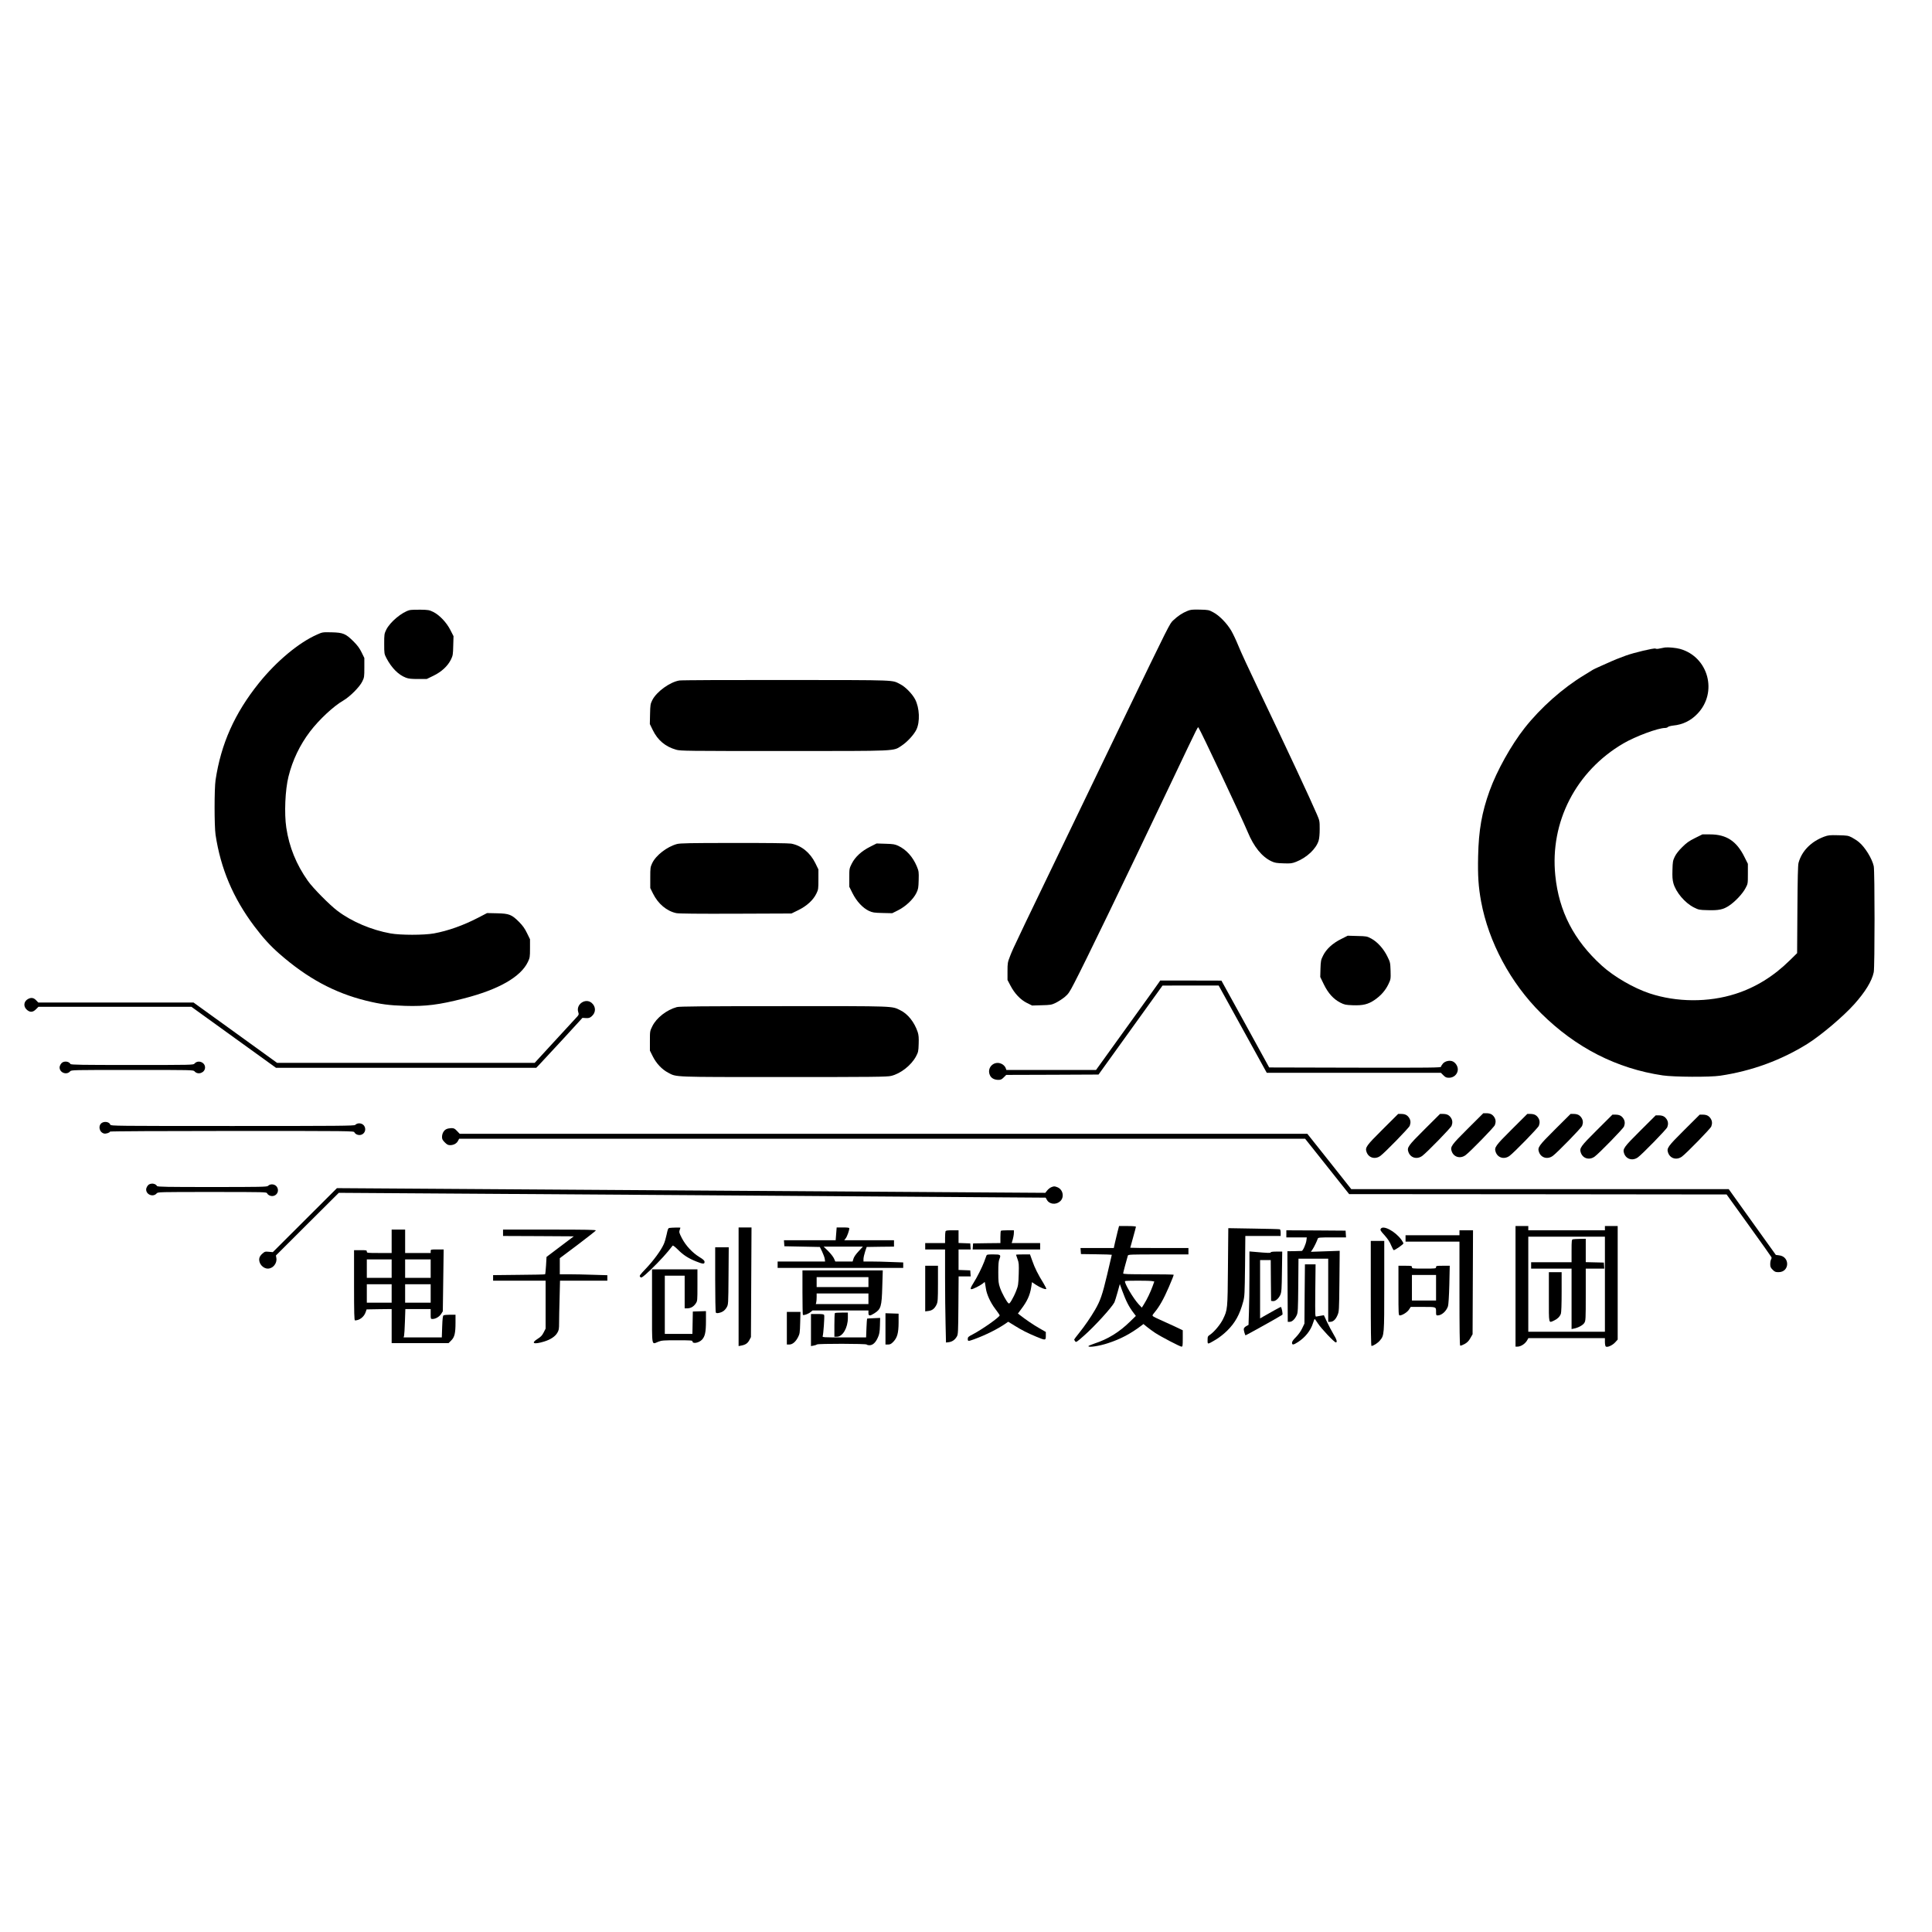<?xml version="1.0" standalone="no"?>
<!DOCTYPE svg PUBLIC "-//W3C//DTD SVG 20010904//EN"
 "http://www.w3.org/TR/2001/REC-SVG-20010904/DTD/svg10.dtd">
<svg version="1.0" xmlns="http://www.w3.org/2000/svg"
 width="2723pt" height="2723pt" viewBox="0 0 2723 2723"
 preserveAspectRatio="xMidYMid meet">
<g transform="translate(0,2723) scale(0.1,-0.1)"
fill="#000000" stroke="none">
<path d="M5774 18631 c-109 -28 -277 -168 -330 -276 -28 -58 -29 -66 -29 -200
0 -138 1 -141 31 -200 73 -139 169 -236 274 -276 39 -15 77 -19 172 -19 l122
0 95 46 c115 56 202 137 247 229 27 56 29 70 32 195 l4 134 -44 86 c-54 107
-155 213 -243 256 -55 27 -70 29 -180 31 -66 1 -134 -2 -151 -6z"/>
<path d="M16730 18617 c-66 -27 -129 -69 -193 -129 -51 -47 -44 -32 -730
-1453 -1572 -3260 -1515 -3140 -1571 -3281 -34 -88 -36 -97 -36 -214 l0 -122
41 -78 c58 -112 142 -201 233 -246 l73 -36 134 4 c126 3 138 5 199 34 36 18
92 54 124 80 53 44 68 65 137 199 152 292 675 1372 1366 2825 417 876 372 786
388 769 21 -22 613 -1278 690 -1464 87 -210 200 -350 335 -414 47 -22 71 -26
169 -29 104 -4 120 -1 180 22 150 59 282 184 316 298 10 33 15 92 15 165 0
110 -1 117 -40 207 -86 202 -420 917 -835 1786 -120 250 -242 515 -271 588
-30 74 -75 170 -101 214 -62 105 -169 214 -253 258 -63 34 -69 35 -190 38
-112 2 -131 0 -180 -21z"/>
<path d="M4468 18286 c-257 -113 -572 -376 -818 -682 -343 -427 -535 -857
-612 -1369 -18 -123 -18 -647 0 -770 72 -477 247 -891 545 -1288 126 -167 224
-275 355 -390 393 -344 774 -550 1222 -661 204 -50 326 -66 550 -73 288 -9
483 16 825 104 494 126 805 304 906 517 27 57 29 69 29 189 l0 129 -42 86
c-32 66 -59 104 -112 158 -105 105 -140 118 -311 122 l-140 3 -125 -65 c-213
-110 -424 -185 -625 -222 -140 -25 -469 -25 -610 0 -268 48 -547 166 -747 317
-110 82 -349 324 -419 424 -163 231 -263 476 -304 750 -30 200 -16 532 31 720
57 231 161 447 304 635 128 168 332 358 468 436 93 54 231 192 268 269 28 57
29 66 29 196 l0 135 -39 80 c-29 59 -58 98 -115 155 -109 108 -145 123 -306
127 -129 3 -131 2 -207 -32z"/>
<path d="M23465 18104 c-16 -3 -49 -9 -73 -14 -26 -7 -49 -7 -60 -1 -19 10
-308 -59 -417 -99 -115 -43 -150 -57 -200 -79 -27 -12 -97 -43 -155 -69 -58
-25 -107 -49 -110 -52 -3 -3 -57 -36 -120 -74 -301 -181 -616 -460 -842 -747
-189 -240 -391 -602 -493 -884 -110 -305 -154 -555 -162 -922 -6 -280 4 -430
42 -639 106 -571 414 -1147 845 -1575 489 -485 1066 -780 1715 -876 154 -23
670 -26 810 -4 445 66 861 219 1231 450 188 118 502 383 657 556 156 174 250
327 276 453 15 74 15 1421 0 1494 -23 106 -124 270 -210 340 -24 20 -69 49
-99 65 -51 26 -65 28 -190 31 -125 3 -141 1 -202 -21 -185 -70 -314 -203 -359
-368 -9 -31 -13 -226 -16 -659 l-4 -614 -103 -101 c-228 -225 -484 -383 -767
-473 -380 -122 -829 -119 -1209 7 -228 76 -505 237 -676 393 -392 357 -602
763 -653 1267 -78 755 291 1472 959 1863 171 100 489 218 588 218 16 0 35 6
41 14 6 7 40 16 75 20 133 13 246 68 339 165 291 301 157 802 -244 915 -59 16
-166 26 -214 20z"/>
<path d="M9575 17639 c-134 -22 -321 -158 -381 -276 -27 -55 -29 -66 -32 -198
l-3 -140 41 -84 c69 -143 178 -235 331 -278 61 -17 141 -18 1514 -18 1636 0
1540 -4 1662 75 80 53 171 151 208 225 54 110 46 308 -18 430 -41 77 -137 175
-206 210 -128 64 0 59 -1606 61 -803 1 -1482 -2 -1510 -7z"/>
<path d="M23889 15418 c-84 -42 -119 -67 -180 -128 -50 -49 -86 -96 -105 -135
-26 -55 -29 -71 -32 -185 -3 -95 0 -140 13 -188 35 -127 162 -278 290 -342 65
-33 75 -35 189 -38 160 -5 224 8 307 64 86 57 190 168 231 247 33 61 33 63 33
202 l0 140 -48 96 c-111 225 -255 319 -486 319 l-107 0 -105 -52z"/>
<path d="M9541 15334 c-140 -38 -296 -158 -349 -270 -26 -56 -27 -67 -27 -205
l0 -145 38 -77 c72 -146 195 -249 330 -277 36 -7 300 -10 837 -8 l785 3 98 48
c118 58 208 140 253 232 28 58 29 66 29 201 l0 140 -43 88 c-74 150 -197 249
-341 276 -33 6 -341 10 -805 9 -625 0 -760 -3 -805 -15z"/>
<path d="M12264 15296 c-122 -61 -211 -143 -259 -238 -35 -70 -35 -72 -35
-198 l0 -128 46 -92 c57 -114 144 -207 230 -248 54 -24 71 -27 194 -30 l135
-3 84 42 c106 53 214 155 257 244 26 54 29 71 32 181 3 117 2 124 -27 195 -56
133 -147 234 -261 288 -48 22 -70 26 -180 29 l-125 4 -91 -46z"/>
<path d="M18902 13995 c-121 -60 -209 -142 -254 -233 -31 -62 -33 -75 -37
-184 l-3 -118 50 -103 c61 -126 136 -208 232 -258 60 -30 74 -33 176 -37 143
-5 215 12 307 74 89 61 152 133 195 221 34 72 34 74 31 191 -4 116 -5 120 -46
203 -53 108 -139 203 -225 250 -62 33 -66 34 -198 37 l-135 4 -93 -47z"/>
<path d="M16334 13383 c-10 -16 -213 -299 -452 -630 l-434 -603 -632 0 -632 0
-11 30 c-6 16 -26 38 -44 49 -110 67 -232 -46 -174 -159 19 -38 63 -60 116
-60 34 0 47 6 76 35 l35 35 650 2 651 3 451 627 451 627 395 1 396 0 339 -615
339 -615 1227 0 1227 0 35 -35 c30 -30 42 -35 81 -35 62 0 115 45 122 105 6
46 -23 100 -66 123 -42 22 -110 9 -142 -27 -15 -17 -28 -38 -28 -46 0 -13
-144 -15 -1211 -13 l-1211 3 -336 612 -337 612 -431 1 -432 0 -18 -27z"/>
<path d="M399 13152 c-66 -33 -75 -109 -17 -157 43 -36 82 -33 125 10 l35 35
1078 0 1078 0 596 -430 596 -430 1834 0 1834 0 55 58 c30 31 177 189 326 351
l270 295 49 -3 c40 -2 54 2 80 24 63 53 63 137 1 190 -88 74 -225 -21 -189
-130 11 -35 11 -37 -42 -93 -29 -32 -170 -185 -313 -340 l-259 -282 -1816 0
-1815 0 -588 425 -589 425 -1094 0 -1094 0 -28 29 c-35 38 -69 45 -113 23z"/>
<path d="M9540 13036 c-143 -39 -286 -150 -345 -268 -35 -71 -35 -71 -35 -208
l0 -138 41 -82 c50 -99 128 -182 215 -228 124 -65 42 -62 1634 -62 1261 0
1453 2 1510 16 132 31 282 148 350 274 32 61 35 72 38 177 3 86 0 123 -13 165
-46 140 -140 259 -247 310 -123 60 -49 58 -1643 57 -1128 0 -1470 -3 -1505
-13z"/>
<path d="M884 12258 c-22 -10 -44 -47 -44 -73 0 -74 99 -111 148 -55 16 20 33
20 877 20 844 0 861 0 877 -20 49 -56 148 -19 148 55 0 74 -99 111 -148 55
-16 -20 -33 -20 -879 -20 -714 0 -863 2 -870 14 -19 32 -70 44 -109 24z"/>
<path d="M20688 11323 c-233 -232 -249 -255 -228 -318 28 -84 121 -111 196
-56 65 48 402 394 413 424 16 42 13 78 -8 111 -26 40 -57 55 -110 56 l-45 0
-218 -217z"/>
<path d="M19488 11313 c-233 -232 -249 -255 -228 -318 28 -84 121 -111 196
-56 65 48 402 394 413 424 16 42 13 78 -8 111 -26 40 -57 55 -110 56 l-45 0
-218 -217z"/>
<path d="M20078 11313 c-233 -232 -249 -255 -228 -318 28 -84 121 -111 196
-56 65 48 402 394 413 424 16 42 13 78 -8 111 -26 40 -57 55 -110 56 l-45 0
-218 -217z"/>
<path d="M21308 11313 c-233 -232 -249 -255 -228 -318 28 -84 121 -111 196
-56 65 48 402 394 413 424 16 42 13 78 -8 111 -26 40 -57 55 -110 56 l-45 0
-218 -217z"/>
<path d="M21918 11313 c-233 -232 -249 -255 -228 -318 28 -84 121 -111 196
-56 65 48 402 394 413 424 16 42 13 78 -8 111 -26 40 -57 55 -110 56 l-45 0
-218 -217z"/>
<path d="M22508 11303 c-233 -232 -249 -255 -228 -318 28 -84 121 -111 196
-56 65 48 402 394 413 424 16 42 13 78 -8 111 -26 40 -57 55 -110 56 l-45 0
-218 -217z"/>
<path d="M23738 11303 c-233 -232 -249 -255 -228 -318 28 -84 121 -111 196
-56 65 48 402 394 413 424 16 42 13 78 -8 111 -26 40 -57 55 -110 56 l-45 0
-218 -217z"/>
<path d="M23118 11293 c-233 -232 -249 -255 -228 -318 28 -84 121 -111 196
-56 65 48 402 394 413 424 16 42 13 78 -8 111 -26 40 -57 55 -110 56 l-45 0
-218 -217z"/>
<path d="M1443 11408 c-64 -31 -49 -136 23 -154 26 -7 84 12 84 27 0 5 738 9
1719 9 1678 0 1720 0 1726 -19 3 -10 19 -24 35 -31 73 -30 140 37 110 109 -21
51 -95 65 -134 26 -13 -13 -219 -15 -1730 -15 -1659 0 -1715 1 -1721 18 -11
35 -69 51 -112 30z"/>
<path d="M6288 11314 c-35 -18 -58 -62 -58 -110 0 -29 8 -44 39 -75 31 -31 46
-39 75 -39 49 0 92 23 111 60 l16 30 5962 0 5962 0 310 -390 310 -390 2660 -2
2660 -3 313 -435 c172 -239 316 -441 319 -449 3 -7 1 -22 -5 -32 -7 -10 -12
-39 -12 -65 0 -39 5 -51 34 -80 30 -30 40 -34 84 -34 156 0 163 220 7 237
l-46 6 -332 463 -332 464 -2660 0 -2660 0 -309 390 -310 390 -5973 0 -5974 0
-38 40 c-33 35 -43 40 -82 40 -24 -1 -56 -7 -71 -16z"/>
<path d="M2104 10538 c-22 -10 -44 -47 -44 -73 0 -74 99 -111 148 -55 16 20
32 20 784 20 743 0 767 -1 773 -19 3 -10 19 -24 35 -31 73 -30 140 37 110 109
-21 51 -95 65 -134 26 -13 -13 -114 -15 -785 -15 -637 0 -771 2 -778 14 -19
32 -70 44 -109 24z"/>
<path d="M14814 10496 c-17 -8 -42 -28 -56 -46 l-25 -32 -4992 33 -4992 33
-452 -451 -452 -451 -56 5 c-52 5 -58 3 -92 -27 -22 -19 -39 -44 -42 -64 -14
-70 49 -146 120 -146 72 0 133 75 120 149 l-6 36 443 442 443 441 4980 -33
c2739 -19 4981 -34 4982 -35 1 0 9 -13 17 -29 34 -65 128 -76 187 -23 63 56
43 165 -36 198 -42 17 -51 17 -91 0z"/>
<path d="M15752 9873 c-11 -43 -28 -113 -37 -155 l-17 -78 -235 0 -234 0 3
-42 3 -43 218 -3 c119 -1 217 -5 217 -7 0 -3 -30 -130 -66 -282 -67 -283 -96
-367 -172 -497 -58 -100 -146 -228 -221 -321 -39 -48 -71 -91 -71 -94 0 -4 6
-16 14 -26 12 -17 20 -12 122 78 150 131 395 401 431 472 5 11 25 73 43 138
l33 119 32 -89 c57 -155 96 -232 167 -324 l27 -36 -82 -80 c-152 -149 -312
-247 -501 -309 -47 -16 -86 -32 -86 -37 0 -22 156 2 276 42 178 58 319 133
470 247 l30 23 50 -41 c27 -22 79 -60 115 -84 86 -56 351 -194 372 -194 15 0
17 15 17 116 l0 115 -122 58 c-68 31 -157 72 -198 90 -41 18 -84 39 -94 46
-18 14 -18 16 16 57 71 86 128 188 201 356 41 94 72 173 69 176 -3 3 -164 6
-359 6 -287 0 -353 2 -353 13 0 11 43 171 66 250 5 16 34 17 430 17 l424 0 0
45 0 45 -410 0 c-225 0 -410 2 -410 4 0 2 18 67 40 145 22 78 40 146 40 151 0
6 -48 10 -119 10 l-119 0 -20 -77z m486 -699 l31 -6 -26 -72 c-29 -80 -78
-182 -121 -250 l-29 -46 -45 48 c-77 83 -209 308 -191 326 8 8 342 8 381 0z"/>
<path d="M21360 9100 l0 -850 24 0 c54 0 116 42 145 98 l12 22 539 0 540 0 0
-53 c0 -29 5 -58 11 -64 19 -19 94 14 134 58 l35 39 0 800 0 800 -90 0 -90 0
0 -30 0 -30 -540 0 -540 0 0 30 0 30 -90 0 -90 0 0 -850z m1260 30 l0 -670
-540 0 -540 0 0 670 0 670 540 0 540 0 0 -670z"/>
<path d="M22168 9763 c-16 -4 -18 -20 -18 -164 l0 -159 -285 0 -285 0 0 -45 0
-45 285 0 285 0 0 -426 0 -426 30 6 c63 12 130 48 150 81 19 31 20 49 20 399
l0 366 131 0 130 0 -3 43 -3 42 -127 3 -128 3 0 164 0 165 -82 -1 c-46 -1 -91
-3 -100 -6z"/>
<path d="M21830 8950 c0 -393 -6 -368 75 -331 46 21 79 54 94 94 7 18 11 134
11 308 l0 279 -90 0 -90 0 0 -350z"/>
<path d="M9434 9923 c-17 -3 -23 -19 -38 -91 -10 -48 -28 -111 -42 -140 -38
-85 -144 -230 -250 -341 -89 -94 -96 -103 -81 -118 15 -15 21 -12 73 32 86 74
249 241 317 325 33 41 64 79 68 84 5 5 37 -20 73 -56 75 -76 149 -124 258
-167 95 -38 118 -40 118 -7 0 19 -15 34 -74 70 -99 61 -191 161 -245 264 -38
74 -41 86 -32 114 6 17 11 33 11 34 0 5 -129 2 -156 -3z"/>
<path d="M10410 9094 l0 -836 37 7 c60 11 91 32 115 78 l22 42 4 773 4 772
-91 0 -91 0 0 -836z"/>
<path d="M11785 9840 l-7 -90 -365 0 -364 0 3 -42 3 -43 250 -5 250 -5 32 -65
c17 -36 34 -82 37 -102 l5 -38 -335 0 -334 0 0 -45 0 -45 885 0 885 0 0 38 0
39 -167 6 c-91 4 -217 7 -280 7 l-113 0 0 38 c1 20 11 66 23 102 l22 65 193 3
192 2 0 45 0 45 -351 0 -350 0 20 26 c20 25 51 112 51 141 0 10 -22 13 -89 13
l-89 0 -7 -90z m317 -245 c-38 -40 -66 -80 -73 -105 l-12 -40 -122 0 -122 0
-19 43 c-10 23 -47 70 -82 105 l-64 62 277 0 277 0 -60 -65z"/>
<path d="M19460 9910 c-9 -16 -1 -30 55 -91 45 -51 73 -93 92 -141 16 -37 32
-68 37 -68 18 0 136 82 136 95 0 6 -13 30 -28 51 -88 121 -261 212 -292 154z"/>
<path d="M17307 9372 c-5 -604 -5 -600 -71 -737 -37 -74 -121 -175 -180 -216
-34 -22 -36 -27 -36 -78 0 -62 -5 -63 114 7 48 28 113 79 162 127 113 112 176
225 226 410 20 75 21 109 26 503 l4 422 249 0 249 0 0 45 c0 28 -5 47 -12 49
-7 3 -173 7 -369 10 l-357 6 -5 -548z"/>
<path d="M5520 9735 l0 -165 -175 0 c-168 0 -175 1 -175 20 0 19 -7 20 -90 20
l-90 0 0 -495 c0 -389 3 -495 13 -495 64 0 127 49 150 115 l14 40 176 3 177 2
0 -240 0 -240 401 0 401 0 38 38 c47 46 60 102 60 252 l0 110 -77 0 c-43 0
-84 -4 -92 -9 -10 -6 -15 -48 -19 -160 l-5 -151 -270 0 -269 0 7 23 c3 12 9
102 12 200 l6 177 178 0 179 0 0 -70 c0 -69 0 -70 26 -70 42 0 94 30 121 70
l24 38 6 436 6 436 -91 0 c-91 0 -92 0 -92 -25 l0 -25 -180 0 -180 0 0 165 0
165 -95 0 -95 0 0 -165z m0 -385 l0 -130 -175 0 -175 0 0 130 0 130 175 0 175
0 0 -130z m550 0 l0 -130 -180 0 -180 0 0 130 0 130 180 0 180 0 0 -130z
m-550 -350 l0 -130 -175 0 -175 0 0 130 0 130 175 0 175 0 0 -130z m550 0 l0
-130 -180 0 -180 0 0 130 0 130 180 0 180 0 0 -130z"/>
<path d="M7090 9855 l0 -45 498 -2 499 -3 -192 -145 -192 -145 -7 -120 c-4
-66 -10 -122 -13 -125 -2 -3 -169 -7 -369 -8 l-364 -4 0 -39 0 -39 370 0 370
0 0 -338 0 -338 -27 -53 c-21 -42 -38 -61 -84 -90 -103 -64 -56 -84 90 -39 89
27 156 71 186 123 22 37 25 54 25 141 0 54 3 210 7 347 l6 247 334 0 333 0 0
38 0 39 -202 6 c-112 4 -263 7 -335 7 l-133 0 0 114 0 113 252 189 c138 104
253 195 256 202 3 9 -132 12 -652 12 l-656 0 0 -45z"/>
<path d="M13326 9874 c-3 -9 -6 -49 -6 -90 l0 -74 -140 0 -140 0 0 -45 0 -45
140 0 140 0 0 -392 c0 -216 3 -512 7 -657 l6 -263 40 5 c48 7 85 32 112 78 19
32 20 55 23 442 l3 407 85 0 85 0 -3 43 -3 42 -82 3 -83 3 0 144 0 145 86 0
85 0 -3 43 -3 42 -82 3 -83 3 0 89 0 90 -89 0 c-72 0 -90 -3 -95 -16z"/>
<path d="M14107 9883 c-4 -3 -7 -44 -7 -89 l0 -84 -192 -2 -193 -3 -3 -42 -3
-43 475 0 476 0 0 45 0 45 -201 0 -200 0 7 23 c14 45 24 93 24 125 l0 32 -88
0 c-49 0 -92 -3 -95 -7z"/>
<path d="M18130 9840 l0 -50 144 0 144 0 -5 -42 c-6 -50 -49 -147 -66 -149 -7
-1 -55 -2 -107 -3 l-95 -1 0 -117 c0 -65 1 -289 3 -498 l2 -380 28 0 c34 0 73
38 99 95 16 36 18 79 21 418 l3 377 210 0 209 0 0 -445 0 -445 29 0 c40 0 75
31 101 92 23 52 24 60 28 481 l4 428 -203 -7 -203 -7 23 34 c22 33 62 115 74
152 6 15 25 17 202 17 l196 0 -3 48 -3 47 -417 3 -418 2 0 -50z"/>
<path d="M20570 9855 l0 -35 -380 0 -380 0 0 -45 0 -45 380 0 380 0 0 -729 c0
-491 3 -732 10 -736 6 -4 34 7 62 22 39 22 59 43 82 84 l31 54 3 733 3 732
-96 0 -95 0 0 -35z"/>
<path d="M19320 9000 c0 -506 3 -740 10 -740 25 0 91 42 119 77 61 74 61 73
61 770 l0 633 -95 0 -95 0 0 -740z"/>
<path d="M10080 9198 c0 -249 4 -459 9 -467 6 -9 18 -11 42 -6 53 11 85 35
111 79 23 41 23 42 26 444 l3 402 -96 0 -95 0 0 -452z"/>
<path d="M17610 9258 c0 -184 -3 -417 -7 -518 l-6 -183 -34 -19 c-22 -13 -33
-28 -33 -42 0 -22 19 -86 25 -86 10 0 504 276 519 290 9 9 -11 110 -22 110 -5
0 -131 -69 -249 -137 l-43 -25 0 411 0 411 75 0 75 0 2 -287 3 -288 26 -3 c35
-4 82 36 105 90 16 38 19 79 22 326 l4 282 -81 0 c-53 0 -81 -4 -81 -11 0 -11
-38 -10 -227 7 l-73 6 0 -334z"/>
<path d="M13901 9528 c-4 -13 -18 -50 -30 -82 -29 -77 -100 -219 -151 -299
-42 -67 -48 -87 -27 -87 20 0 115 47 152 75 l34 27 5 -24 c3 -12 7 -43 11 -67
11 -83 65 -200 131 -287 35 -46 64 -88 64 -92 0 -25 -244 -197 -377 -267 -65
-33 -73 -41 -73 -66 0 -35 5 -35 89 -5 159 58 326 141 439 218 l42 29 88 -54
c108 -67 179 -103 306 -156 132 -55 136 -55 136 13 l0 53 -92 53 c-80 45 -193
122 -277 188 l-24 19 44 59 c86 113 125 197 143 311 l11 72 55 -37 c57 -38
135 -70 146 -59 4 3 -14 39 -38 79 -79 127 -125 220 -158 316 l-33 92 -98 0
c-55 0 -99 -2 -99 -5 0 -2 10 -30 21 -61 19 -51 21 -71 17 -213 -5 -145 -7
-161 -36 -235 -17 -44 -46 -103 -64 -132 -25 -43 -35 -51 -45 -42 -26 21 -93
144 -118 216 -22 64 -25 87 -25 221 0 112 4 158 16 186 24 59 17 65 -86 65
-85 0 -91 -1 -99 -22z"/>
<path d="M18388 8993 l-3 -418 -32 -67 c-19 -41 -53 -88 -87 -123 -38 -37 -56
-63 -56 -80 0 -34 20 -32 83 9 103 66 181 164 213 269 10 31 20 57 23 57 3 0
24 -28 46 -63 44 -69 231 -267 252 -267 25 0 13 41 -34 118 -25 42 -66 119
-90 171 l-44 94 -42 -7 c-23 -3 -51 -8 -62 -11 -20 -6 -20 -4 -17 364 l4 371
-75 0 -75 0 -4 -417z"/>
<path d="M13040 9069 l0 -322 46 6 c53 6 88 34 115 92 16 35 19 68 19 293 l0
252 -90 0 -90 0 0 -321z"/>
<path d="M19710 9040 c0 -330 1 -350 18 -350 35 0 107 45 131 83 l24 37 173 0
c193 0 184 3 184 -76 0 -38 3 -44 21 -44 57 0 123 58 147 129 7 21 15 141 19
303 l6 268 -96 0 c-90 0 -97 -1 -97 -20 0 -19 -7 -20 -170 -20 -163 0 -170 1
-170 20 0 19 -7 20 -95 20 l-95 0 0 -350z m530 40 l0 -180 -170 0 -170 0 0
180 0 180 170 0 170 0 0 -180z"/>
<path d="M9190 8820 c0 -592 -10 -539 90 -500 45 18 74 20 265 20 186 0 215
-2 215 -15 0 -39 89 -23 134 23 43 46 56 107 56 264 l0 139 -92 -3 -93 -3 -3
-157 -3 -158 -194 0 -195 0 0 410 0 410 140 0 140 0 0 -230 0 -230 35 0 c49 0
90 23 120 67 25 37 25 39 25 260 l0 223 -320 0 -320 0 0 -520z"/>
<path d="M11310 9014 c0 -171 3 -313 6 -316 10 -11 78 14 107 38 l29 24 394 0
394 0 0 -35 c0 -44 19 -46 82 -6 95 60 105 94 113 376 l7 230 -566 0 -566 0 0
-311z m930 146 l0 -70 -365 0 -365 0 0 70 0 70 365 0 365 0 0 -70z m0 -235 l0
-75 -371 0 -371 0 6 23 c3 12 6 46 6 75 l0 52 365 0 365 0 0 -75z"/>
<path d="M11090 8510 l0 -230 34 0 c45 0 89 37 124 104 24 47 26 62 30 204 l4
152 -96 0 -96 0 0 -230z"/>
<path d="M11767 8723 c-4 -3 -7 -80 -7 -170 l0 -163 36 0 c81 0 154 126 154
265 l0 75 -88 0 c-49 0 -92 -3 -95 -7z"/>
<path d="M12480 8500 l0 -220 37 0 c29 0 43 8 74 39 56 60 73 122 74 271 l0
125 -92 3 -93 3 0 -221z"/>
<path d="M11430 8484 l0 -226 38 7 c20 3 41 11 47 16 13 13 692 12 700 -1 3
-5 21 -10 40 -10 46 0 86 37 117 107 22 48 27 77 30 168 l3 110 -90 -4 c-49
-1 -92 -5 -94 -6 -2 -2 -6 -63 -9 -134 l-5 -131 -310 0 c-291 0 -309 1 -302
18 10 23 28 279 21 297 -4 12 -25 15 -96 15 l-90 0 0 -226z"/>
</g>
</svg>

